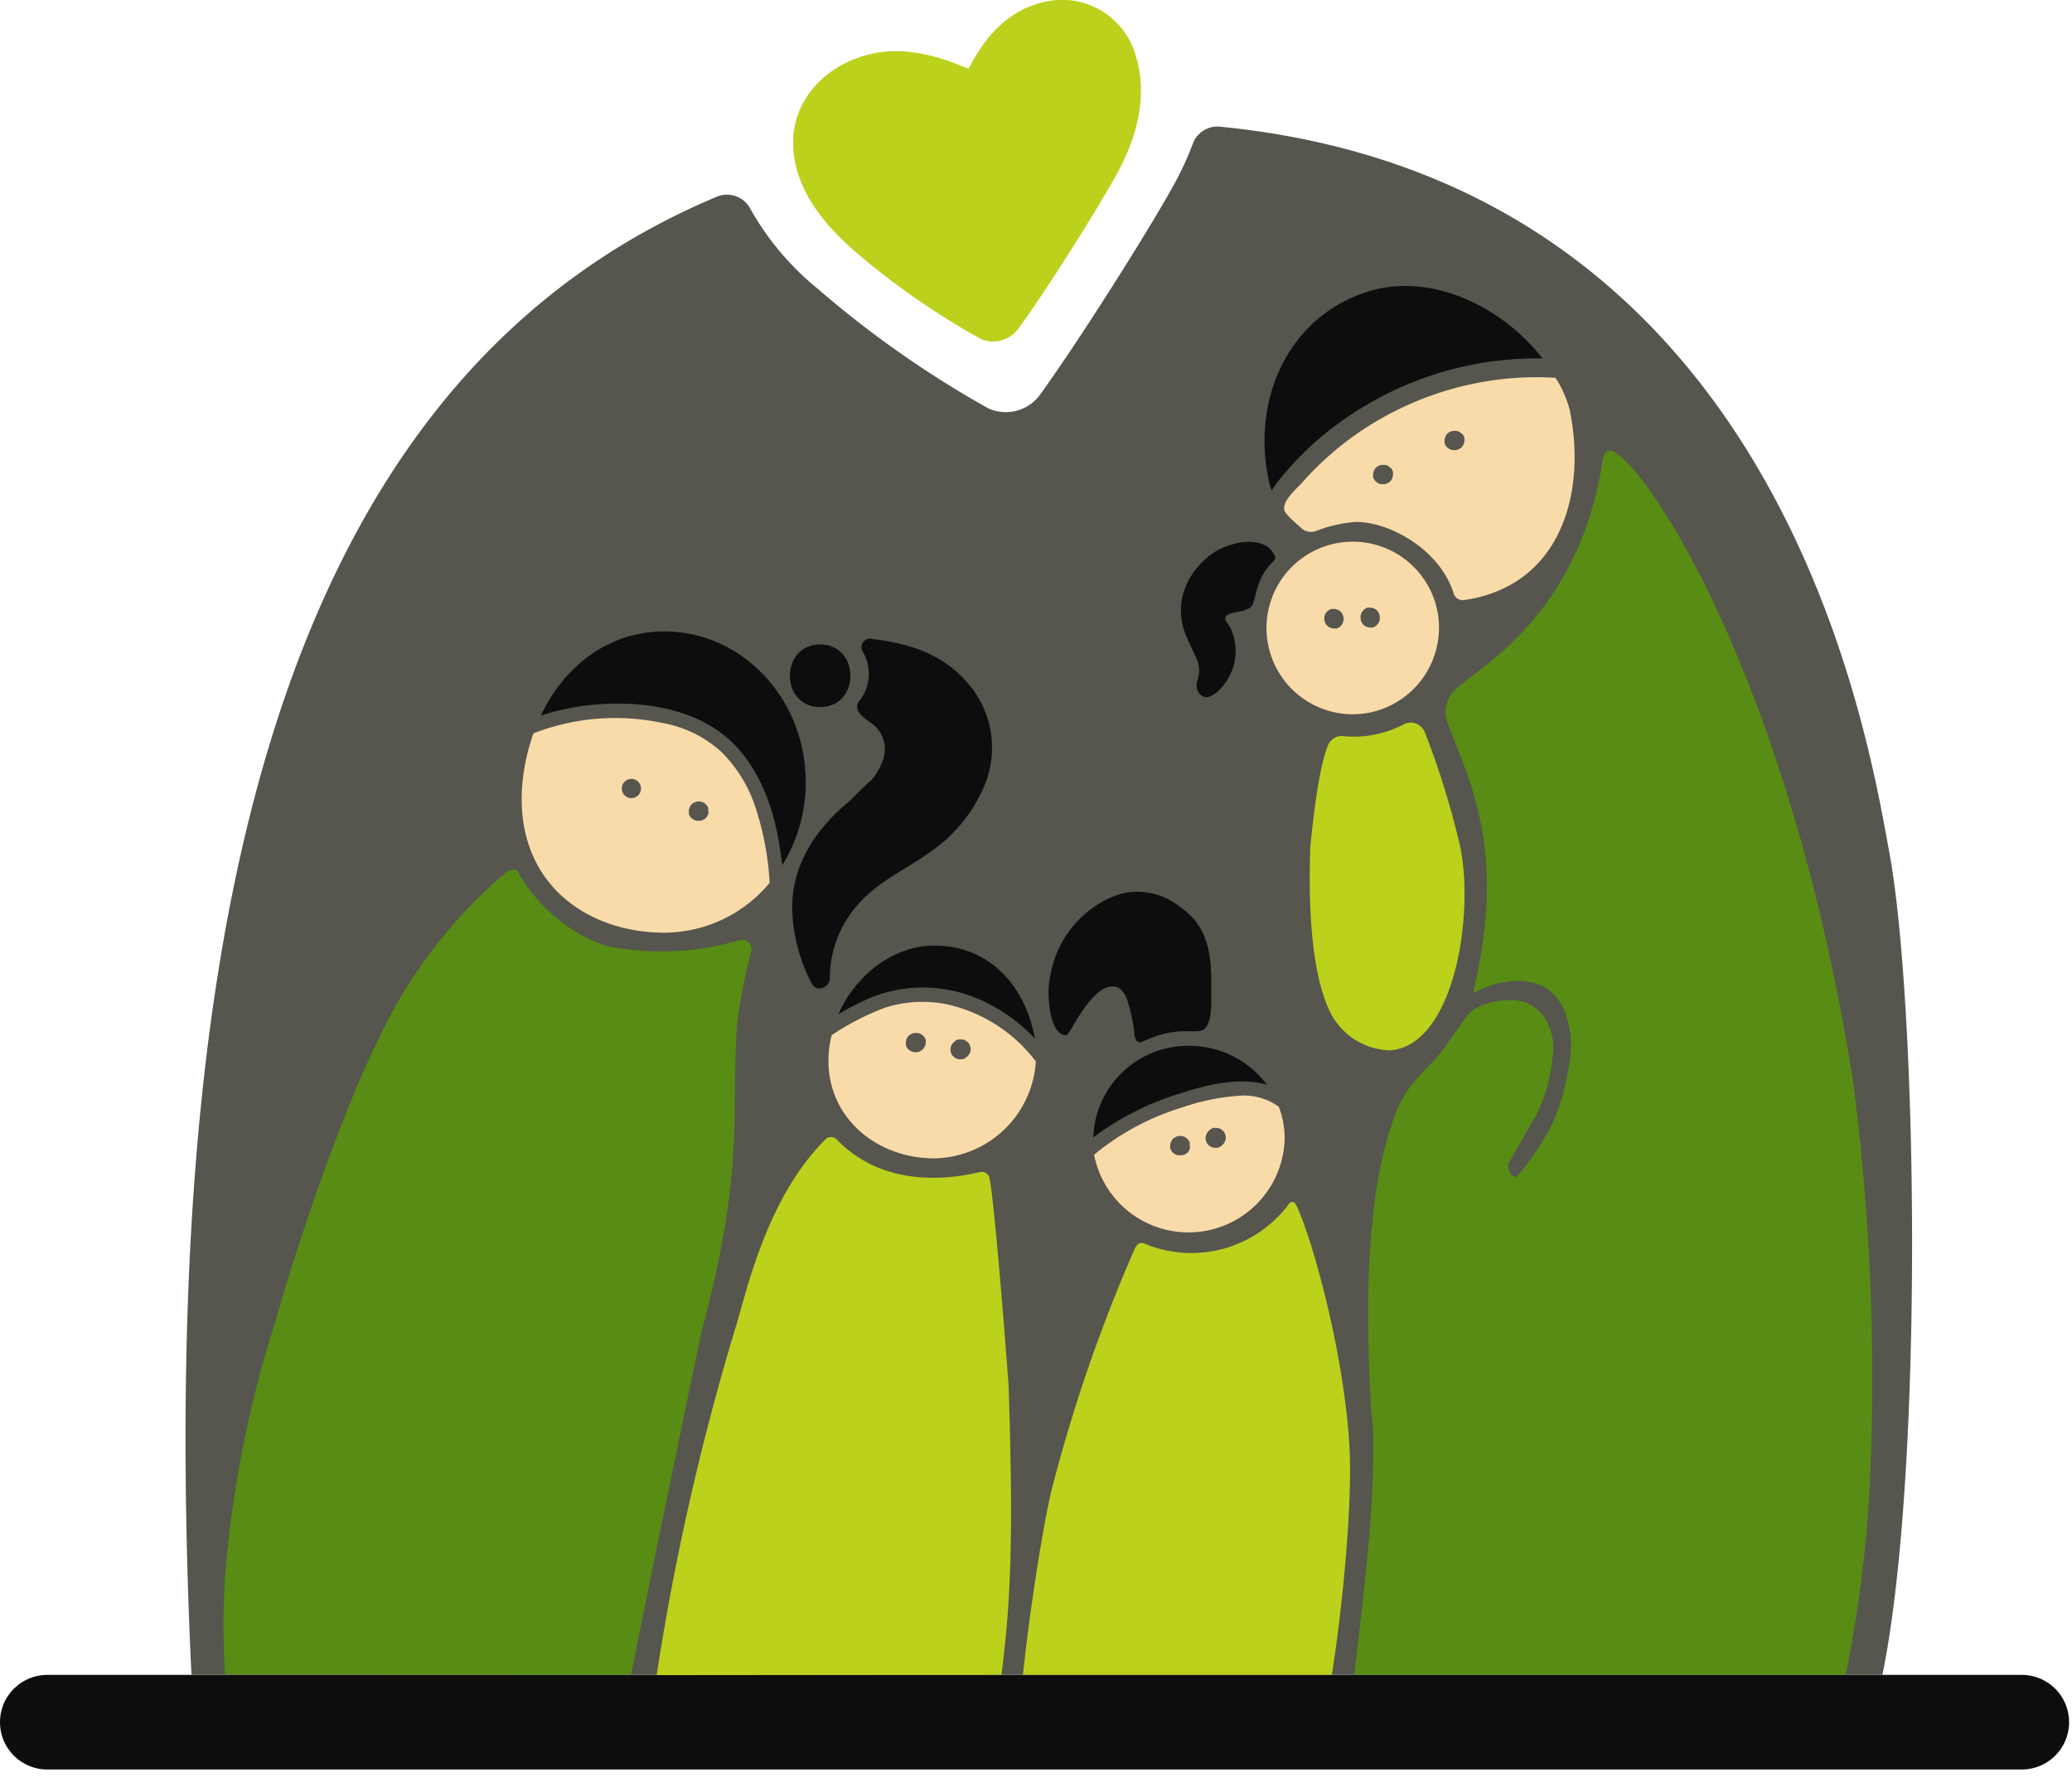<?xml version="1.0" encoding="utf-8"?>
<svg viewBox="0 0 189.707 163.626" xmlns="http://www.w3.org/2000/svg">
  <defs>
    <style>
      .cls-1{fill:#56554e;}
      .cls-2{fill:#bbd11c;}
      .cls-3{fill:#0d0d0d;}
      .cls-4{fill:#f9dbaa;}
      .cls-5{fill:#588c14;}
    </style>
  </defs>
  <g>
    <g>
      <g>
        <path class="cls-1" d="M172.35,153.33c3.8-18.57,3.22-61,.66-75.13-2-10.84-9.94-61.53-61.28-66.6a2.4,2.4,0,0,0-2.51,1.54,28.9,28.9,0,0,1-1.73,3.75c-2.57,4.65-9,14.76-12.39,19.41a3.9,3.9,0,0,1-4.55,1.12,93.71,93.71,0,0,1-15.7-11,25.55,25.55,0,0,1-6.15-7.3,2.41,2.41,0,0,0-3.07-1.11C23.47,35.68,14.48,89.42,17.53,153.33Z"/>
      </g>
      <path id="heart" class="cls-2" d="M103.86,4.7A7,7,0,0,0,95.53.2c-3.3.76-5.41,3.25-6.85,6.11-3-1.31-6.25-2.16-9.48-1.23-3.72,1.06-6.65,4.1-6.58,8.12s2.73,7.27,5.67,9.83a69.33,69.33,0,0,0,11.51,8,2.87,2.87,0,0,0,3.35-.82c2.51-3.41,7.19-10.82,9.08-14.24S105.21,8.59,103.86,4.7Z"/>
      <path id="line" class="cls-3" d="M185.11,162H4.33a4.33,4.33,0,1,1,0-8.66H185.11a4.33,4.33,0,1,1,0,8.66Z"/>
      <path class="cls-3" d="M75.09,59c-3.69,0-3.7,5.73,0,5.73S78.78,59,75.09,59Z"/>
      <path class="cls-3" d="M89.05,63.09c-2-2.61-4.71-4.08-9.22-4.59A.77.77,0,0,0,79,59.67a4,4,0,0,1-.3,4.48c-.79.94.73,1.79,1.15,2.11a2.89,2.89,0,0,1,.94,3.44,5.29,5.29,0,0,1-1,1.71c-.65.58-1.28,1.18-1.87,1.81l-.72.62c-2.95,2.59-5,6.06-4.62,10.21a15.3,15.3,0,0,0,1.75,6c.4.84,1.62.36,1.65-.45a10.11,10.11,0,0,1,2.55-6.76c1.8-2.12,4.43-3.24,6.64-4.84a13.8,13.8,0,0,0,5.11-6.45A9,9,0,0,0,89.05,63.09Z"/>
      <path class="cls-3" d="M67.48,68.42c2.71,3,3.7,6.89,4.14,10.79a14.33,14.33,0,0,0,2.15-7.61c0-7.61-5.8-13.79-12.95-13.79-5.1,0-9.14,3.15-11.31,7.71a21.8,21.8,0,0,1,5.55-1.06C59.43,64.19,64.4,65.05,67.48,68.42Z"/>
      <path class="cls-4" d="M69.08,73.65a12.73,12.73,0,0,0-3-4.78A10.77,10.77,0,0,0,60.7,66.2a20.71,20.71,0,0,0-11.86.94,19,19,0,0,0-1,4.46c-.86,9.12,5.8,13.79,13,13.79a12.58,12.58,0,0,0,9.63-4.57A26.92,26.92,0,0,0,69.08,73.65Zm-11.27-.58a.88.88,0,0,1,0-1.76A.88.88,0,0,1,57.81,73.07Zm7,1.53a.75.75,0,0,1-.47.47.65.65,0,0,1-.34.07h-.08a.89.89,0,0,1-.45-.12l-.17-.13a.86.86,0,0,1-.23-.39l0-.24a.88.88,0,0,1,.26-.62.57.57,0,0,1,.28-.18.66.66,0,0,1,.34-.08H64a.89.89,0,0,1,.45.12l.18.14a.84.84,0,0,1,.22.39l0,.23A.65.65,0,0,1,64.83,74.6Z"/>
      <path class="cls-5" d="M57.78,153.33c1.79-9.06,6.37-31.07,6.47-31.47,4.12-15.35,2.59-20.35,3.26-28.29a49.55,49.55,0,0,1,1.28-6.49.86.86,0,0,0-1.11-1,25.4,25.4,0,0,1-11.62.62c-3-.56-6.86-3.55-8.62-6.87-.25-.47-.87-.15-1.28.18a45.74,45.74,0,0,0-9.49,11.3c-5.13,8.73-10.23,25.23-11.42,29.55a103.17,103.17,0,0,0-4.64,23.44,67.86,67.86,0,0,0,0,9Z"/>
      <path class="cls-3" d="M89.66,91.49a15.34,15.34,0,0,1,5.09,3.59c-.9-4.94-4.24-8.51-9.19-8.51-3.8,0-7.24,2.73-8.8,6.29a21.29,21.29,0,0,1,3.45-1.71A12.86,12.86,0,0,1,89.66,91.49Z"/>
      <path class="cls-4" d="M86.66,91.94a11.25,11.25,0,0,0-5.64.32,23.75,23.75,0,0,0-4.88,2.52,9.59,9.59,0,0,0-.29,2.33c0,5.33,4.51,8.94,9.68,8.94a9.47,9.47,0,0,0,9.31-8.87A14,14,0,0,0,86.66,91.94Zm-2,3.85a.59.59,0,0,1-.18.29.75.75,0,0,1-.28.18.67.67,0,0,1-.34.07H83.8a.89.89,0,0,1-.45-.12l-.18-.13a1,1,0,0,1-.23-.39l0-.24a.68.68,0,0,1,.08-.34.64.64,0,0,1,.18-.28.59.59,0,0,1,.29-.18.63.63,0,0,1,.34-.08h.08a.83.83,0,0,1,.44.12l.18.14a.86.86,0,0,1,.23.39l0,.23A.66.66,0,0,1,84.68,95.79Zm4.13.59a.59.59,0,0,1-.18.29l-.08.08a1,1,0,0,1-.39.23l-.24,0a.86.86,0,0,1-.44-.12l-.18-.14a.59.59,0,0,1-.18-.29.63.63,0,0,1-.08-.34.68.68,0,0,1,.08-.34.61.61,0,0,1,.18-.28l.08-.08a.86.86,0,0,1,.39-.23l.24,0a.86.86,0,0,1,.44.12l.18.14a.57.57,0,0,1,.18.28.68.68,0,0,1,.08.34A.66.66,0,0,1,88.81,96.38Z"/>
      <path class="cls-2" d="M91.69,153.33c.87-6.79,1.11-12.69.65-26.58,0,0-1.22-16.42-1.75-18.9a.72.72,0,0,0-.86-.55c-2,.47-8.55,1.79-13.14-3a.72.72,0,0,0-1,0c-5.58,5.52-7.37,14.58-8.32,17.48a231,231,0,0,0-7.15,31.58Z"/>
      <path class="cls-3" d="M108.09,83.07a6.27,6.27,0,0,0-4.28-1.42c-2.12,0-7.21,2.51-7.79,8.67-.08.87.06,4.5,1.61,4.45.36,0,2.33-4.83,4.5-4.44.48.09.79.6,1,1a15.28,15.28,0,0,1,.72,3.15c0,.35.15,1.16.72.9,3-1.38,4.33-.83,5.32-1,1.2-.25,1-2.7,1-4.11C110.94,87.44,110.62,84.8,108.09,83.07Z"/>
      <path class="cls-3" d="M116,99.31a8.86,8.86,0,0,0-7.12-3.56,8.68,8.68,0,0,0-8.78,8.38A25.8,25.8,0,0,1,108.4,100C110.66,99.27,113.59,98.6,116,99.31Z"/>
      <path class="cls-4" d="M117.09,101.33a5.45,5.45,0,0,0-3.79-1,20.14,20.14,0,0,0-5.13,1.08,23.21,23.21,0,0,0-8,4.31,8.81,8.81,0,0,0,17.45-1.42A8.27,8.27,0,0,0,117.09,101.33Zm-8.17,3.9a.78.78,0,0,1-.46.46.68.68,0,0,1-.34.08H108a.89.89,0,0,1-.45-.12l-.18-.14a1,1,0,0,1-.23-.39l0-.23a.66.66,0,0,1,.08-.34.68.68,0,0,1,.18-.29.79.79,0,0,1,.29-.18A.63.63,0,0,1,108,104h.08a.83.83,0,0,1,.44.12l.18.13a.86.86,0,0,1,.23.39l0,.24A.68.68,0,0,1,108.92,105.23Zm3.23-.75a.59.59,0,0,1-.18.29l-.08.08a1,1,0,0,1-.39.23l-.24,0a.86.86,0,0,1-.44-.12l-.18-.14a.61.61,0,0,1-.18-.28.68.68,0,0,1-.08-.34.63.63,0,0,1,.08-.34.59.59,0,0,1,.18-.29l.08-.08a.86.86,0,0,1,.39-.23l.24,0a.86.86,0,0,1,.44.12l.18.14a.57.57,0,0,1,.18.28.68.68,0,0,1,.08.34A.66.66,0,0,1,112.15,104.48Z"/>
      <path class="cls-2" d="M121.94,153.33c1.08-6.81,1.88-16.06,1.62-20.77-.52-9.33-3.78-20.24-4.94-22.33a.34.34,0,0,0-.56-.07,11.13,11.13,0,0,1-13.19,3.73c-.5-.24-.78,0-1,.49a144.55,144.55,0,0,0-7.63,22.19c-.94,4.13-2.09,11.93-2.58,16.76Z"/>
      <path class="cls-2" d="M133.6,77.12A76,76,0,0,0,130.44,67a1.39,1.39,0,0,0-1.89-.7,9.91,9.91,0,0,1-5.42,1.11,1.37,1.37,0,0,0-1.55.84c-.59,1.52-1.11,4.18-1.62,9.38v.1c-.18,5.49.13,11.34,1.77,14.82a6.3,6.3,0,0,0,5.58,3.61C133.31,95.64,135.07,83.18,133.6,77.12Z"/>
      <path class="cls-3" d="M116.53,50.57c-1-1.58-4-1-5.62.17s-3.93,4.08-2.14,7.87c.23.5.55,1.17.78,1.68a2.68,2.68,0,0,1,.08,2,1.31,1.31,0,0,0,.25,1.29c.48.46,1.06.18,1.49-.17a5,5,0,0,0,1.35-5.79c-.23-.54-1-1.07-.16-1.41.56-.22,1.55-.22,2-.67s.33-2.6,2.05-4.17C116.91,51.09,116.68,50.81,116.53,50.57Z"/>
      <path class="cls-4" d="M131.63,56.08a7.9,7.9,0,1,0-6.45,9.2A7.94,7.94,0,0,0,131.63,56.08Zm-8.61.61a.94.94,0,0,1-.13.44l-.13.18a.86.86,0,0,1-.39.23l-.24,0a.68.68,0,0,1-.34-.08.78.78,0,0,1-.46-.46.68.68,0,0,1-.08-.34V56.6a.88.88,0,0,1,.12-.44l.14-.18a1,1,0,0,1,.39-.23l.23,0a.66.66,0,0,1,.34.08.68.68,0,0,1,.29.18.79.79,0,0,1,.18.29.73.73,0,0,1,.08.33Zm3.31-.09a.86.86,0,0,1-.12.44l-.14.18a1,1,0,0,1-.38.23l-.24,0a.68.68,0,0,1-.34-.08.57.57,0,0,1-.28-.18.88.88,0,0,1-.26-.62v-.09a.86.86,0,0,1,.12-.44l.14-.18a.86.86,0,0,1,.39-.23l.23,0a.66.66,0,0,1,.34.08.57.57,0,0,1,.28.18.88.88,0,0,1,.26.62Z"/>
      <path class="cls-3" d="M120.37,40.51a30.82,30.82,0,0,1,20.85-7.7C137.48,28,131,24.94,125.33,26.67,118,28.92,114.55,36.51,116.17,44a6.66,6.66,0,0,0,.26.9,14.67,14.67,0,0,1,1.37-1.77A28.67,28.67,0,0,1,120.37,40.51Z"/>
      <path class="cls-4" d="M143.72,37.54a10,10,0,0,0-1.3-2.95,28.5,28.5,0,0,0-4.62.09,29,29,0,0,0-11.51,3.73A28.19,28.19,0,0,0,121.37,42a26.38,26.38,0,0,0-2.1,2.13c-.58.65-1.74,1.57-1.7,2.49,0,.4,1.15,1.34,1.61,1.76a1.33,1.33,0,0,0,1.4.2,12.59,12.59,0,0,1,3.51-.79c2.82-.09,7.66,2.31,9,6.53h0a.86.86,0,0,0,.93.62,13.06,13.06,0,0,0,2.08-.46C143.38,52.22,145.13,44.33,143.72,37.54Zm-16.26,6.25a.61.61,0,0,1-.18.28.57.57,0,0,1-.28.18.68.68,0,0,1-.34.08h-.09a.86.86,0,0,1-.44-.12l-.18-.14a1,1,0,0,1-.23-.39l0-.23a.63.63,0,0,1,.08-.34.59.59,0,0,1,.18-.29.64.64,0,0,1,.28-.18.68.68,0,0,1,.34-.08h.09a.86.86,0,0,1,.44.12l.18.14a.86.86,0,0,1,.23.39l0,.24A.68.68,0,0,1,127.46,43.79ZM134,40.67a.78.78,0,0,1-.46.46.68.68,0,0,1-.34.08h-.09a.86.86,0,0,1-.44-.12l-.18-.14a1,1,0,0,1-.23-.39l0-.23a.66.66,0,0,1,.08-.34.59.59,0,0,1,.18-.29.75.75,0,0,1,.28-.18.81.81,0,0,1,.34-.08h.09a1,1,0,0,1,.44.13l.18.13a.86.86,0,0,1,.23.39l0,.24A.68.68,0,0,1,134,40.67Z"/>
      <path class="cls-5" d="M124,153.33h45a121.09,121.09,0,0,0,2.18-17,211.7,211.7,0,0,0-1.47-37c-5.64-36.32-18.52-56.27-22-58-.62-.3-.9.35-.94.6-2.11,14.2-11,18.9-13.42,21.11a2.78,2.78,0,0,0-.89,2.94c2.11,5.62,5.51,11.84,2.45,24.73a.11.11,0,0,0,.17.12,8.44,8.44,0,0,1,3.42-1,5.34,5.34,0,0,1,2.73.44,4.6,4.6,0,0,1,1.9,2,8.7,8.7,0,0,1,.52,5.2,19.2,19.2,0,0,1-1.51,5.36,24.44,24.44,0,0,1-3.16,4.78c-.44.56-1.19-.76-.76-1.31l2.49-4.31a14.89,14.89,0,0,0,1.42-5.09,5.1,5.1,0,0,0-.79-3.84,3.62,3.62,0,0,0-3.1-1.5c-1.41,0-3.21.51-3.92,1.46-.18.25-1.6,2.19-1.75,2.44-1.27,2-3.52,3.4-4.6,6-1.52,3.74-3.43,11-2.44,27.36,0,.17.18,1.57.19,2.07a99.07,99.07,0,0,1-.48,11.08C124.85,146.15,124.35,150.33,124,153.33Z"/>
    </g>
  </g>
</svg>